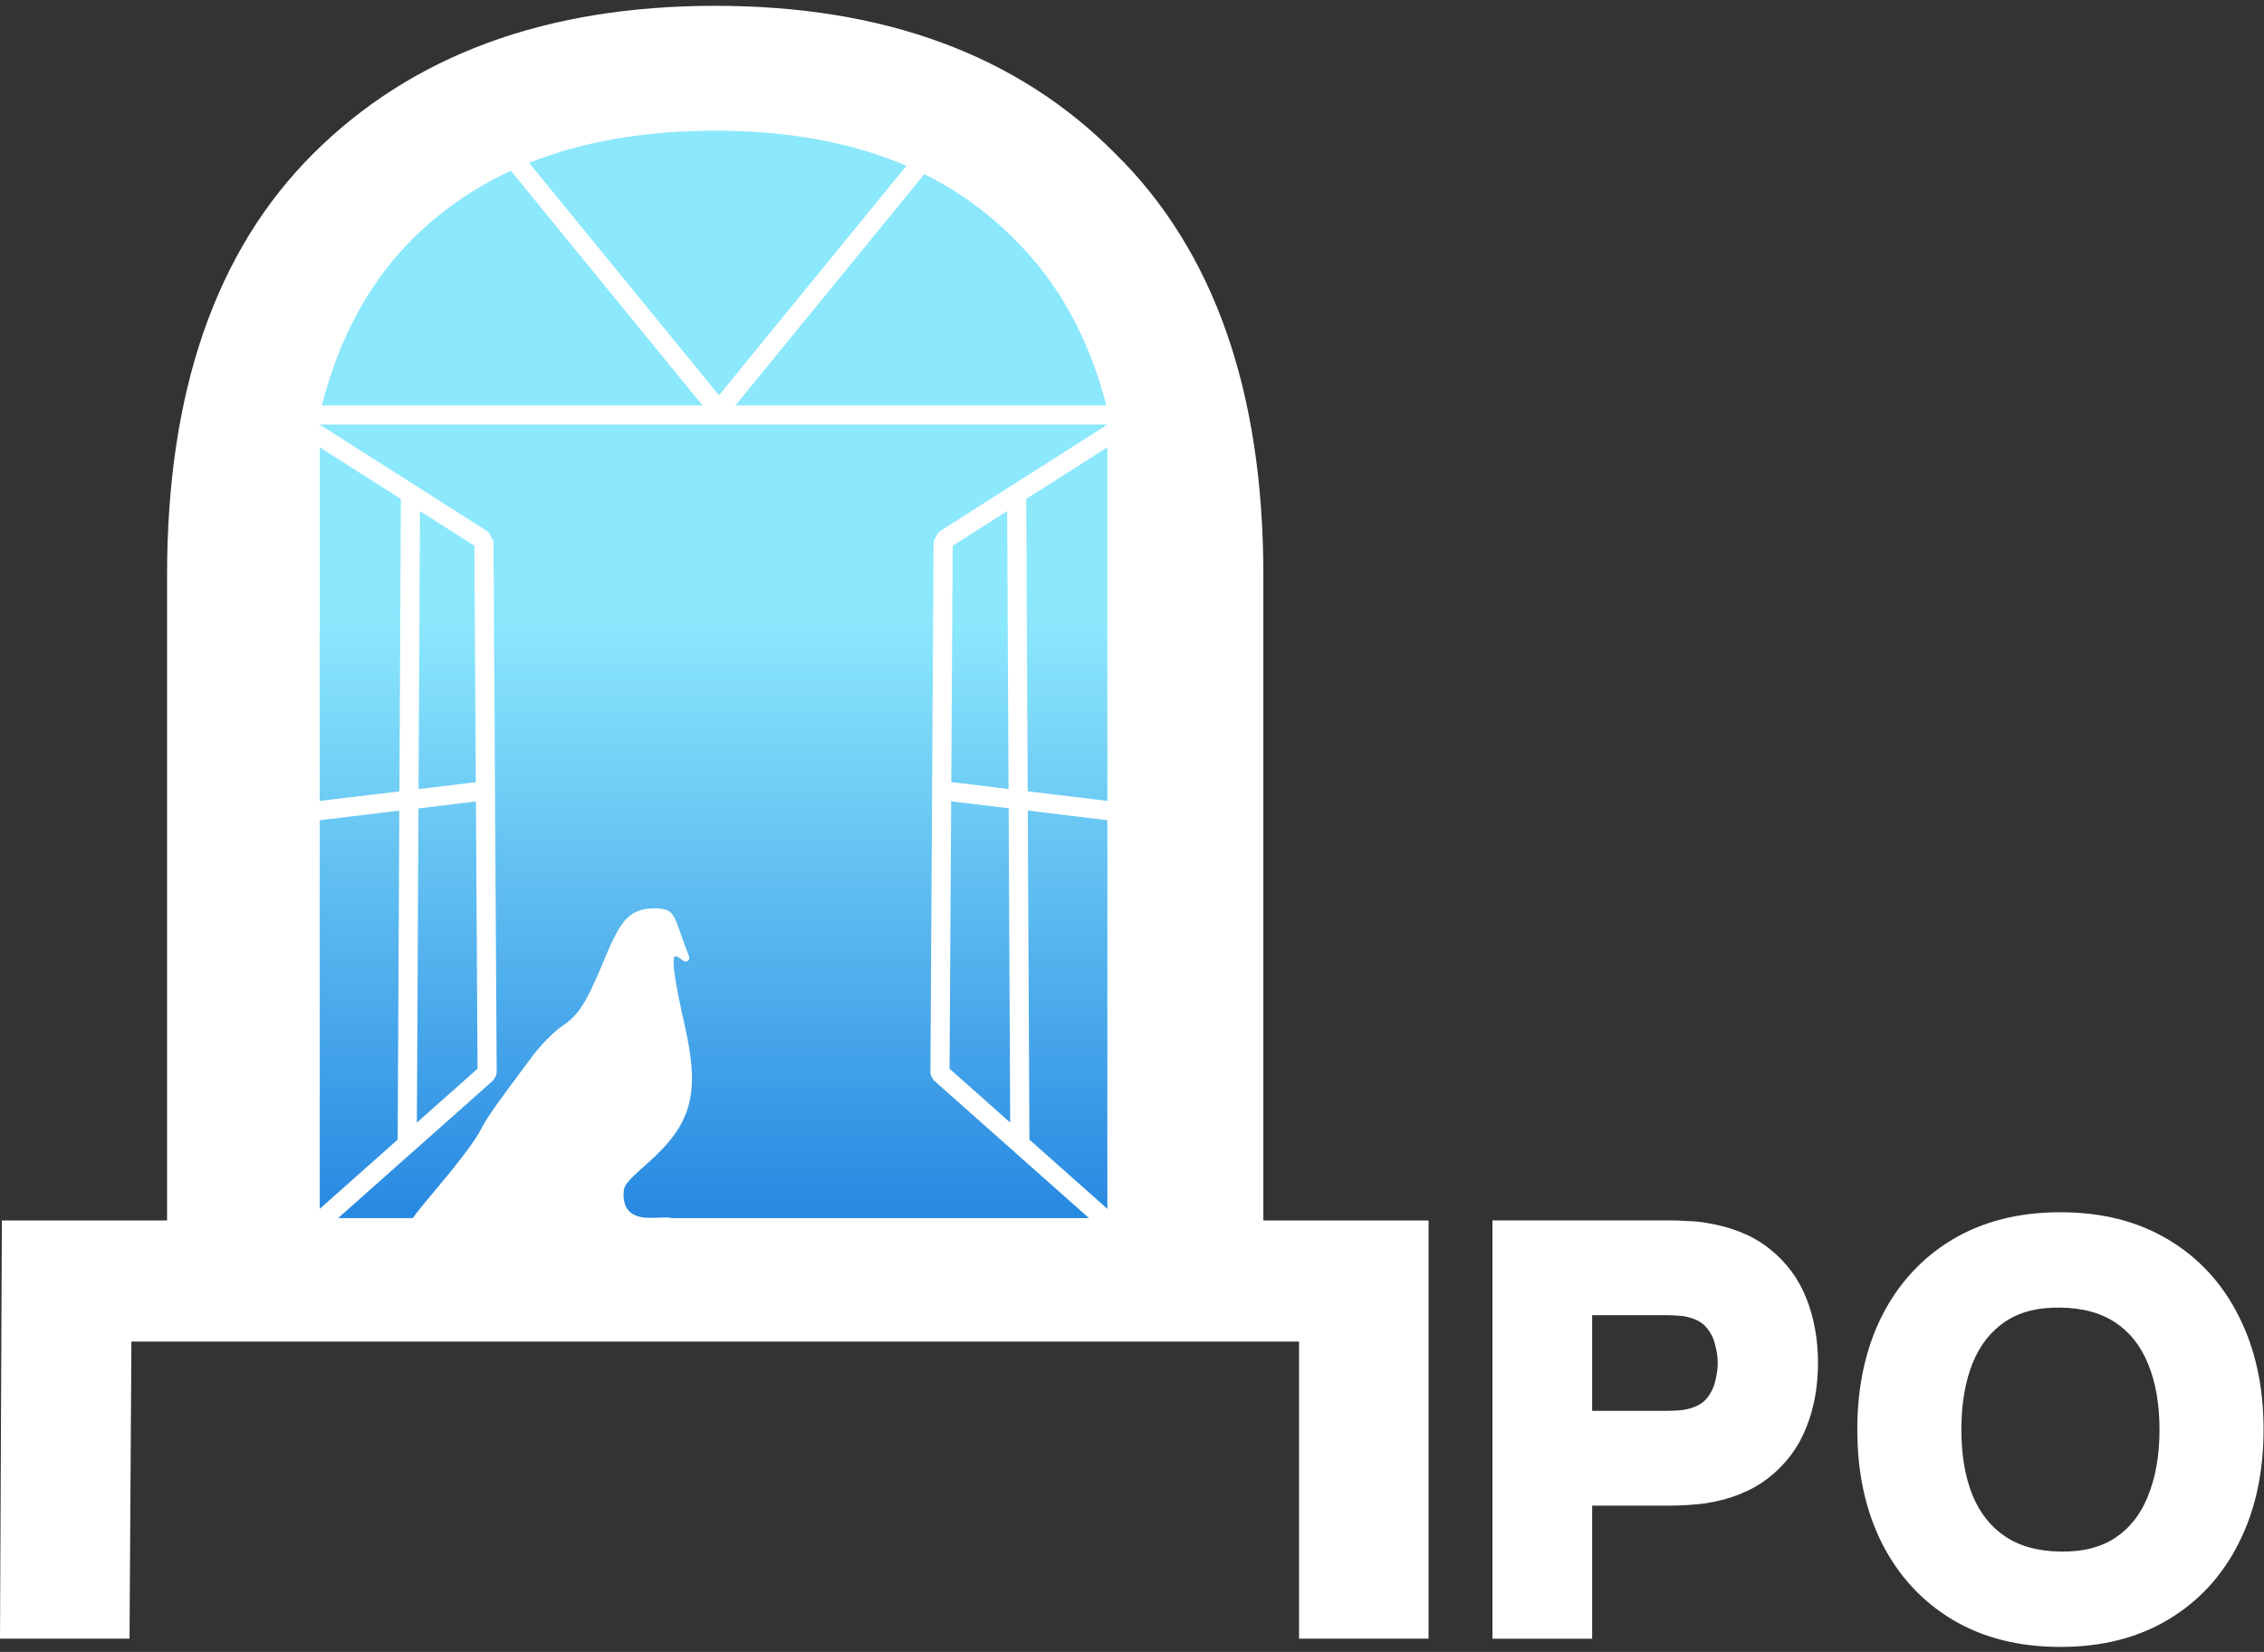 <svg width="355" height="259" viewBox="0 0 355 259" fill="none" xmlns="http://www.w3.org/2000/svg">
<rect x="0" y="0" width="355" height="259" fill="#333333" stroke="none"/>
<path d="M44.229 98.009C44.229 67.096 48.8 46.246 59.631 33.118C70.438 20.018 87.579 14.492 113.041 14.492C138.504 14.492 155.319 20.018 165.806 33.112C176.318 46.24 180.57 67.09 180.57 98.009V191.476H44.228L44.228 191.309L44.228 189.389L44.229 182.268L44.229 158.259L44.229 98.009Z" fill="url(#paint0_linear_1691_5896)" stroke="white"/>
<line x1="48.635" y1="67.44" x2="48.635" y2="190.468" stroke="white" stroke-width="3" stroke-linecap="round"/>
<line x1="1.5" y1="-1.5" x2="102.472" y2="-1.5" transform="matrix(-0.005 1 -1 -0.005 62.869 75.912)" stroke="white" stroke-width="3" stroke-linecap="round"/>
<line x1="1.5" y1="-1.5" x2="84.349" y2="-1.5" transform="matrix(0.006 1 -1 0.006 74.376 83.719)" stroke="white" stroke-width="3" stroke-linecap="round"/>
<line x1="1.5" y1="-1.5" x2="32.321" y2="-1.5" transform="matrix(0.844 0.537 -0.531 0.848 47.459 68.43)" stroke="white" stroke-width="3" stroke-linecap="round"/>
<line x1="1.5" y1="-1.5" x2="28.972" y2="-1.5" transform="matrix(0.993 -0.119 0.118 0.993 47.135 128.954)" stroke="white" stroke-width="3" stroke-linecap="round"/>
<line x1="1.5" y1="-1.5" x2="35.665" y2="-1.5" transform="matrix(0.748 -0.664 0.658 0.753 50.527 193.189)" stroke="white" stroke-width="3" stroke-linecap="round"/>
<line x1="1.5" y1="-1.5" x2="124.528" y2="-1.5" transform="matrix(0 1 1 0 176.638 65.94)" stroke="white" stroke-width="3" stroke-linecap="round"/>
<line x1="1.5" y1="-1.5" x2="102.472" y2="-1.5" transform="matrix(0.005 1 1 -0.005 160.903 75.912)" stroke="white" stroke-width="3" stroke-linecap="round"/>
<line x1="1.5" y1="-1.5" x2="84.349" y2="-1.5" transform="matrix(-0.006 1 1 0.006 149.396 83.718)" stroke="white" stroke-width="3" stroke-linecap="round"/>
<line x1="1.5" y1="-1.5" x2="32.321" y2="-1.5" transform="matrix(-0.844 0.537 0.531 0.848 176.314 68.43)" stroke="white" stroke-width="3" stroke-linecap="round"/>
<line x1="1.5" y1="-1.5" x2="28.972" y2="-1.5" transform="matrix(-0.993 -0.12 -0.118 0.993 176.638 128.954)" stroke="white" stroke-width="3" stroke-linecap="round"/>
<line x1="1.5" y1="-1.5" x2="35.665" y2="-1.5" transform="matrix(-0.748 -0.664 -0.658 0.753 173.245 193.189)" stroke="white" stroke-width="3" stroke-linecap="round"/>
<line x1="45.675" y1="65.052" x2="179.795" y2="65.052" stroke="white" stroke-width="3"/>
<line x1="1.5" y1="-1.5" x2="57.061" y2="-1.5" transform="matrix(0.633 0.775 -0.783 0.622 75.053 20.584)" stroke="white" stroke-width="3" stroke-linecap="round"/>
<line x1="1.5" y1="-1.5" x2="57.06" y2="-1.5" transform="matrix(0.633 -0.775 0.783 0.622 113.375 65.941)" stroke="white" stroke-width="3" stroke-linecap="round"/>
<path d="M106.415 146.979C105.262 143.618 105.018 143.237 103.875 143.013C103.222 142.885 102.108 142.877 101.4 142.996C98.772 143.44 97.59 144.898 95.219 150.626C92.339 157.585 91.09 159.536 88.359 161.341C87.175 162.123 85.104 164.243 83.756 166.051C77.642 174.254 76.725 175.569 75.676 177.632C75.063 178.84 72.546 182.234 70.084 185.176C64.203 192.201 64.195 192.212 64.034 194.217C63.877 196.162 64.123 196.33 67.832 196.816C69.975 197.096 71.16 196.838 76.207 194.988C82.975 192.51 83.997 192.315 86.472 193.038C87.7 193.396 89.191 193.403 91.105 193.06C92.656 192.781 94.159 192.701 94.444 192.881C95.431 193.504 104.121 192.897 104.876 192.151C105.696 191.342 105.627 191.323 102.249 191.439C99.007 191.55 97.279 190.13 97.279 187.352C97.279 185.651 97.653 185.141 101.169 182.036C108.036 175.972 109.265 171.443 106.891 160.954C105.12 153.127 104.735 149.998 105.485 149.541C105.812 149.341 106.461 149.484 106.926 149.857C107.671 150.455 107.723 150.415 107.355 149.52C107.126 148.961 106.703 147.817 106.415 146.979Z" fill="white"/>
<path d="M106.415 146.979C105.262 143.618 105.018 143.237 103.875 143.013C103.222 142.885 102.108 142.877 101.4 142.996C98.772 143.44 97.59 144.898 95.219 150.626C92.339 157.585 91.09 159.536 88.359 161.341C87.175 162.123 85.104 164.243 83.756 166.051C77.642 174.254 76.725 175.569 75.676 177.632C75.063 178.84 72.546 182.234 70.084 185.176C64.203 192.201 64.195 192.212 64.034 194.217C63.877 196.162 64.123 196.33 67.832 196.816C69.975 197.096 71.16 196.838 76.207 194.988C82.975 192.51 83.997 192.315 86.472 193.038C87.7 193.396 89.191 193.403 91.105 193.06C92.656 192.781 94.159 192.701 94.444 192.881C95.431 193.504 104.121 192.897 104.876 192.151C105.696 191.342 105.627 191.323 102.249 191.439C99.007 191.55 97.279 190.13 97.279 187.352C97.279 185.651 97.653 185.141 101.169 182.036C108.036 175.972 109.265 171.443 106.891 160.954C105.12 153.127 104.735 149.998 105.485 149.541C105.812 149.341 106.461 149.484 106.926 149.857C107.671 150.455 107.723 150.415 107.355 149.52C107.126 148.961 106.703 147.817 106.415 146.979Z" stroke="white"/>
<path d="M224 191.354V256.912H203.69V210.339H20.605L20.31 256.912H0L0.294 191.354H26.197V90.2C26.197 61.327 33.85 39.277 49.156 24.049C64.659 8.624 85.656 0.912 112.147 0.912C138.639 0.912 159.537 8.624 174.844 24.049C190.346 39.277 198.097 61.327 198.097 90.2V191.354H224ZM176.315 191.354V88.124C176.315 65.777 170.625 48.967 159.243 37.695C148.058 26.225 132.359 20.49 112.147 20.49C91.739 20.49 75.844 26.225 64.463 37.695C53.277 48.967 47.685 65.777 47.685 88.124V191.354H176.315Z" fill="white"/>
<path d="M235.02 254.928V255.928H236.02H247.652H248.652V254.928V235.058H262.022C262.619 235.058 263.439 235.029 264.472 234.971C265.52 234.913 266.462 234.825 267.295 234.706L267.295 234.706L267.308 234.704C271.087 234.114 274.252 232.849 276.753 230.867C279.257 228.905 281.103 226.439 282.28 223.482C283.474 220.526 284.063 217.262 284.063 213.701C284.063 210.144 283.489 206.894 282.325 203.967C281.148 200.982 279.303 198.5 276.796 196.536C274.296 194.555 271.119 193.291 267.318 192.7C266.467 192.549 265.512 192.461 264.459 192.431C263.46 192.374 262.645 192.344 262.022 192.344H236.02H235.02V193.344V254.928ZM265.18 221.803L265.18 221.803L265.168 221.806C264.642 221.957 264.052 222.061 263.396 222.113C262.705 222.168 262.076 222.196 261.508 222.196H248.652V205.207H261.508C262.076 205.207 262.705 205.234 263.396 205.289L263.476 204.293L263.396 205.289C264.052 205.342 264.642 205.446 265.168 205.596L265.168 205.596L265.18 205.6C266.594 205.985 267.612 206.618 268.31 207.456L268.31 207.456L268.319 207.467C269.075 208.349 269.586 209.336 269.861 210.437L269.865 210.45L269.868 210.463C270.19 211.614 270.345 212.692 270.345 213.701C270.345 214.711 270.189 215.805 269.867 216.988L269.865 216.995L269.863 217.003C269.589 218.075 269.078 219.067 268.314 219.984C267.617 220.795 266.598 221.416 265.18 221.803ZM306.611 253.048L306.614 253.049C311.271 255.838 316.773 257.211 323.079 257.211C329.385 257.211 334.873 255.838 339.503 253.049C344.148 250.267 347.713 246.373 350.19 241.39C352.695 236.41 353.931 230.649 353.931 224.136C353.931 217.624 352.695 211.863 350.19 206.883C347.713 201.9 344.148 198.005 339.504 195.224C334.873 192.435 329.385 191.061 323.079 191.061C316.773 191.061 311.271 192.435 306.614 195.223L306.611 195.225C301.995 198.006 298.432 201.9 295.927 206.88L295.925 206.884C293.45 211.864 292.228 217.624 292.228 224.136C292.228 230.649 293.45 236.409 295.925 241.389L295.927 241.393C298.432 246.373 301.995 250.267 306.611 253.048ZM337.721 234.961L337.719 234.968C336.503 237.995 334.684 240.293 332.273 241.909C329.886 243.51 326.848 244.318 323.094 244.263C319.333 244.208 316.283 243.346 313.885 241.738C311.469 240.119 309.636 237.844 308.394 234.873C307.172 231.885 306.545 228.314 306.545 224.136C306.545 219.959 307.172 216.357 308.396 213.308C309.64 210.28 311.474 207.98 313.885 206.364C316.273 204.763 319.311 203.955 323.065 204.01C326.826 204.064 329.875 204.927 332.273 206.535C334.689 208.154 336.507 210.427 337.721 213.396L337.724 213.403C338.973 216.39 339.614 219.959 339.614 224.136C339.614 228.313 338.973 231.914 337.721 234.961Z" fill="white" stroke="white" stroke-width="2"/>
<defs>
<linearGradient id="paint0_linear_1691_5896" x1="112.399" y1="13.992" x2="112.399" y2="191.976" gradientUnits="userSpaceOnUse">
<stop offset="0.469" stop-color="#8CE8FD"/>
<stop offset="1" stop-color="#2687E1"/>
</linearGradient>
</defs>
</svg>
